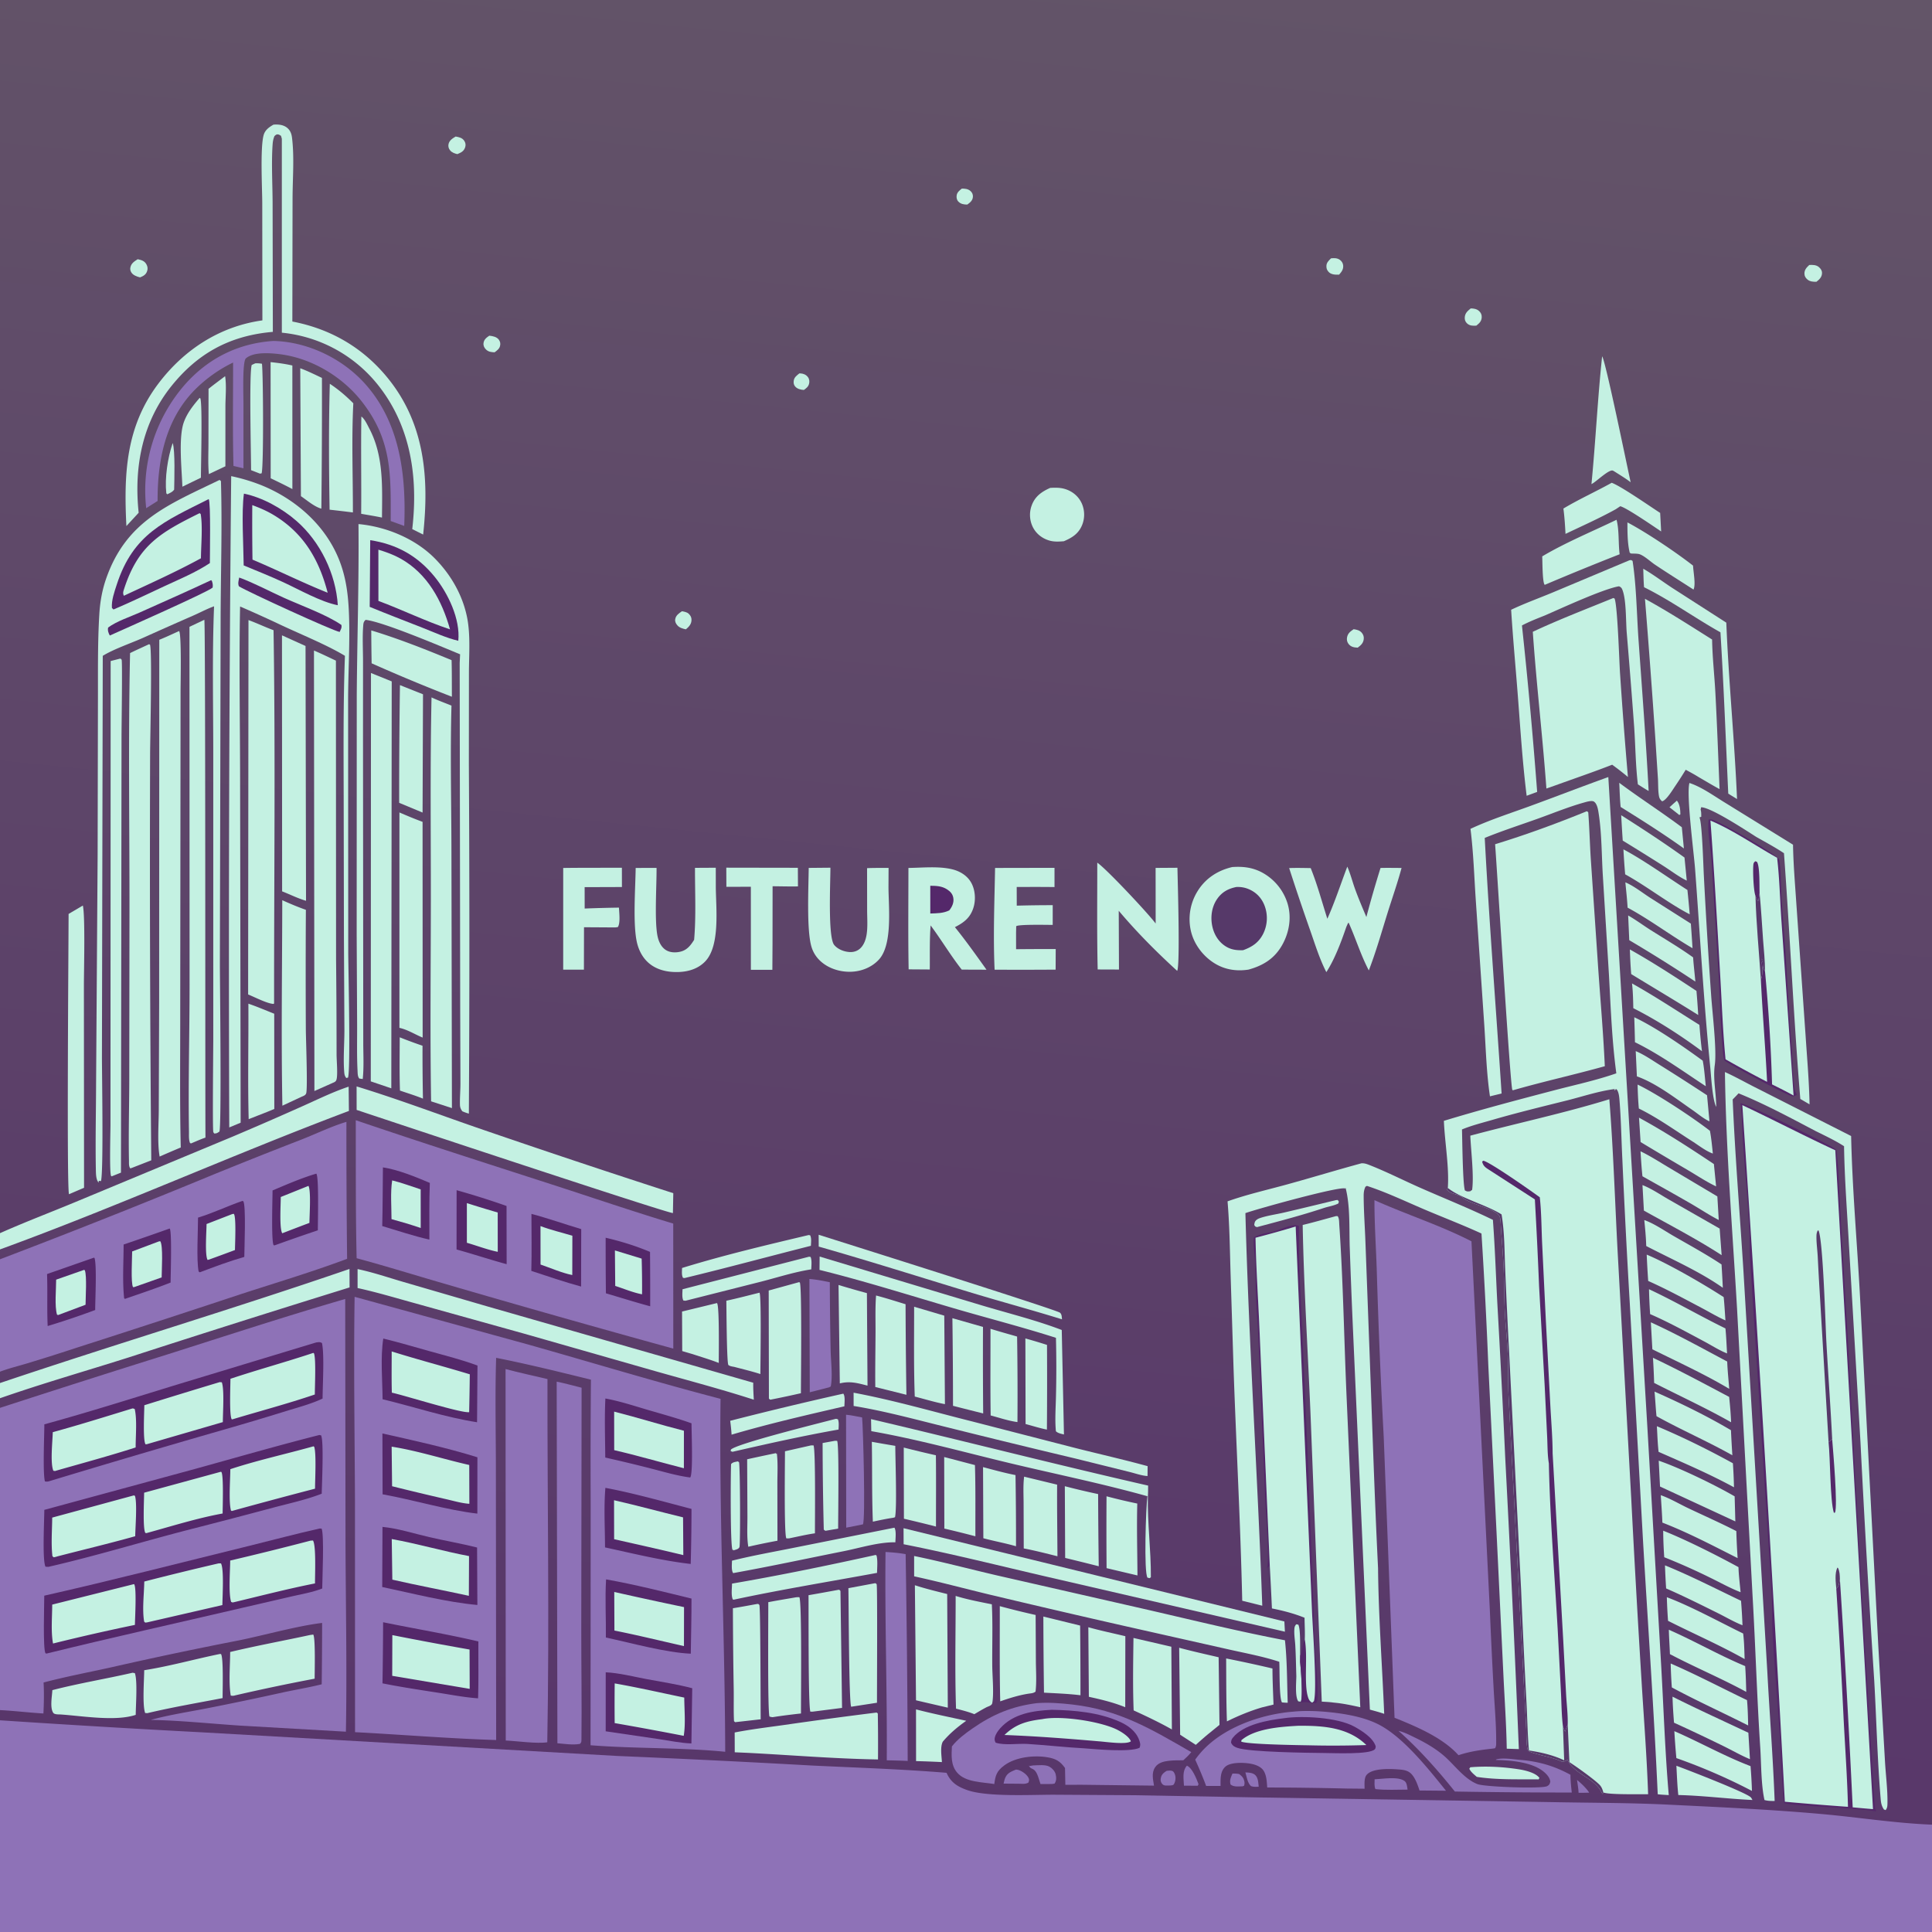 <svg xmlns="http://www.w3.org/2000/svg" display="block" viewBox="0 0 2048 2048"><defs><linearGradient id="a" x1="926.335" x2="1131.87" y1="1916.03" y2="-93.596" gradientUnits="userSpaceOnUse"><stop class="stop0" offset="0" stop-color="#58366a"/><stop class="stop1" offset="1" stop-color="#635568"/></linearGradient></defs><path fill="url(#a)" d="M0 0h2048v2048H0z"/><path fill="#8e72b7" d="M1671.72 1886.78c4.69 3.93 9.56 8.39 12.93 13.5-3.74.21-7.53.11-11.28.14-.25-4.58-1-9.11-1.65-13.64"/><path fill="#c4f1e2" d="M1777.56 848.711c3.09 3.493 3.7 9.913 3.72 14.456l-1.14.809-1.64-1.343-8.76-6.889c2.54-2.409 5.2-4.703 7.82-7.033"/><path fill="#8e72b7" d="M1320.13 1878.82c3.31.19 7.33.26 10.03 2.44 3.63 2.93 3.64 8.47 4.13 12.75-2.87.1-5.41.31-8.17-.66-3.76-3.46-4.5-9.7-5.99-14.53m-13.66 1.26c2.46-.08 4.59.04 7.02.45 2 1.49 4.02 3.21 4.9 5.63.94 2.55 1.21 4.42.31 6.92l-1.69.51c-4.27.07-8.98.82-12.54-1.9-1.32-4.29.26-7.6 2-11.61m-69.68-2.94c2.06-.14 4.39-.56 6.3.36 1.17.56 2.16 2.81 2.53 4.07.91 3.03.43 6.89-1.17 9.64-.82 1.41-1.91 1.15-3.4 1.45a132 132 0 0 1-2.61.07c-2.66.04-5.04.34-6.75-2.08-1.58-2.22-1.61-4.13-.97-6.67.83-3.31 3.33-5.16 6.07-6.84"/><path fill="#c4f1e2" d="M847.384 395.806c.374.005.749-.009 1.122.015 3.171.201 5.923 1.3 7.902 3.902 1.583 2.081 1.861 4.726 1.203 7.209-.822 3.097-3.029 4.682-5.463 6.443-3.379-.223-7.195-1.066-9.419-3.885-1.387-1.759-1.602-3.517-1.371-5.648.416-3.84 3.21-5.829 6.026-8.036m172.166-195.879c3.22-.058 6.48.275 9.06 2.434 1.88 1.579 2.92 3.844 2.71 6.309-.34 4.046-2.94 5.949-5.91 8.164-3.52.046-6.78-.463-9.39-3.022-1.82-1.778-2.28-4.286-1.92-6.727.51-3.37 3-5.155 5.45-7.158"/><path fill="#8e72b7" d="M1258.16 1871.67c5.87 2.59 10.08 13.79 12.34 19.63l-.81 1.67-14.65-.09c-.29-7.43-2.03-15.32 3.12-21.21"/><path fill="#c4f1e2" d="M518.68 355.851c3.568.374 7.947 1.167 10.169 4.311 1.514 2.143 1.811 4.22 1.167 6.749-.768 3.013-3.392 4.806-5.725 6.564-3.54-.199-6.44-.393-9.159-3.039-1.823-1.775-2.884-4.012-2.596-6.591.448-4.007 3.111-5.908 6.144-7.994m204.259 292.082c2.375.471 5.371.953 7.161 2.711 1.957 1.922 3.055 3.938 2.918 6.752-.217 4.469-2.744 6.957-5.928 9.726-3.169-.647-6.678-1.564-8.929-4.082-1.695-1.896-2.824-3.99-2.406-6.623.655-4.121 4.008-6.35 7.184-8.484m688.011-374.098c3.19-.317 6.35-.409 9.15 1.469 2.12 1.424 3.54 3.648 3.73 6.214.31 4.135-1.77 6.739-4.33 9.619-3.87.166-8.7.093-11.41-3.226-1.6-1.964-2.02-3.261-2.04-5.753-.02-3.739 2.44-5.909 4.9-8.323M483.006 144.726c3.694.694 7.033 1.26 9.244 4.705 1.364 2.126 1.618 4.465.803 6.85-1.433 4.191-4.476 5.51-8.237 7.108-2.832-.659-5.678-1.627-7.62-3.925-1.571-1.858-2.285-4.238-1.751-6.641.919-4.136 4.232-6.06 7.561-8.097M1559.03 326.931c3.16.034 6.24.507 8.69 2.635 2.06 1.782 3.11 4.002 2.97 6.768-.21 4.339-2.63 6.372-5.73 8.879-3.67.153-6.96.284-9.87-2.432-1.92-1.793-2.62-4.125-2.36-6.702.46-4.442 3.13-6.492 6.3-9.148M145.961 274.784c3.914.863 7.111 1.614 9.254 5.42 1.237 2.196 1.592 4.593.808 7.012-1.293 3.989-3.976 5.341-7.536 6.83-3.475-.849-7.683-2.304-9.513-5.678-.828-1.528-1.126-3.162-.774-4.842.953-4.548 4.132-6.374 7.761-8.742m1771.949 6.093c3.61-.178 7.49-.195 10.36 2.388 1.93 1.738 3.21 3.606 3.14 6.311-.12 4.226-2.8 6.664-5.88 9.1-3.02.158-6.85-.163-9.31-2.166-2-1.629-3.33-3.481-3.44-6.146-.19-4.302 2.26-6.765 5.13-9.487m-482.99 386.109c3.17.473 6.13 1.047 8.42 3.547 1.76 1.925 2.6 4.336 2.29 6.937-.5 4.376-3.07 6.568-6.39 9.073-3.88-.214-7.06-.615-9.69-3.896-1.62-2.03-2.11-4.493-1.63-7.022.84-4.385 3.57-6.281 7-8.639"/><path fill="#8e72b7" d="M1076.89 1875.83c.4.02.81.03 1.2.08 4.11.5 9.93 4.6 11.93 8.24 1.32 2.41.92 3.02.17 5.47-3.36 1.81-5.91 1.27-9.68 1.22l-16.66-.13c.49-2.13.94-4.35 1.82-6.35 2.21-5.06 6.46-6.47 11.22-8.53"/><path fill="#c4f1e2" d="m1216.32 1586.07.48-.2c-.6 28.57 3.35 57.4 3.17 86.02l-1.24 1.03-2.35-.53c-3.96-5.53-1.68-75.04-.06-86.32M183.063 469.612c2.73 7.897 1.739 39.1 1.552 49.397-1.855 2.669-4.459 3.525-7.295 4.975l-1.02-1.082c-1.783-16.263 1.467-37.727 6.763-53.29"/><path fill="#8e72b7" d="M1457.14 1886.14c8.57-.34 24.67-3.35 31.72 1.78 2.58 1.88 2.74 6.21 3.23 9.14-11.24.02-22.94.72-34.11-.56-1.34-3.15-.87-6.95-.84-10.36m-361.79-14.74c5-.06 12.61-1.12 17.06 1.33 2.98 1.66 5.87 4.75 6.66 8.13.84 3.62.88 6.69-1.17 9.83l-2.65.43-12.3.02c-1.46-4.17-3.15-12.19-6.68-14.93-2.81-2.17-4.12-1.09-5.58-4.8l-.14.77z"/><path fill="#c4f1e2" d="m1415.85 1272.23 2.16-.21 1.29 1.76-.65 1.99c-4.95 2.44-10.33 3.11-15.53 4.83-23.27 7.7-47.03 13.9-70.71 20.21-2.4-.98-1.46-.2-2.87-2.3.21-1.24.36-2.77 1.05-3.85 1-1.57 2.97-2.72 4.69-3.32 7.86-2.75 17.2-3.97 25.4-5.88a4882 4882 0 0 0 55.17-13.23m142.74 601.15c17.06-1.44 34.72-.44 51.6 2.18 6.5 1.01 17.69 3.64 21.67 9.11l-.88 1.55c-21.55-.21-44.22.63-65.52-2.65-2.9-2.59-6.23-5.04-7.92-8.62zM782.113 1549.1l1.307.9c1.201 5.95 1.502 86.67.449 89.88-.808 2.45-4.342 2.85-6.564 3.63l-.655-1.33-.067 1.01c-2.579-3.25-2.055-81.37-1.604-91.17 1.885-2.22 4.365-2.22 7.134-2.92m103.537-44.98c1.254-.19.39-.13 2.574.37 1.328 3.17.759 7.45.689 10.88-37.286 6.57-74.74 14.96-111.647 23.42-1.569.21-.619.23-2.777-.64l.373-1.59c6.718-6.46 96.318-28.63 110.788-32.44"/><path fill="#563969" d="m1342.85 1662.42 3.17-2.6a3870 3870 0 0 1 2.27 45.19c11.96 2.4 23.24 5.31 34.58 9.86.09 7.62.57 15.42.26 23.03-3.4 5.34-1.74 11.57-4.88 16.9l-.1 6.83c.79 7.38 3.15 36.67.79 42.25l1.23.97c-2.04.45-3.74.5-5.82.42l-1.32-1.65c.26-9.51-1.77-19.36-2.32-28.93-.87-15.15-.49-30.05-.43-45.2.02-3.69-.16-6.83 2.65-9.63 1.93-.71 2.87-.69 4.8-.16 1.52.42 1.88.56 3.52.42l-1.05-2.87-.33 3.03.77-2.18c-4.64-7.38-23.72-8.56-31.95-11.63-5.64-6.82-2.16-33.34-5.84-44.05"/><path fill="#c4f1e2" d="M1374.16 1776.67c-.33-10.83-.5-21.69-1.1-32.51-.31-5.58-1.38-11.52-1-17.08.18-2.55.49-3.36 1.98-5.31l2.24.41c2.62 5.4 1.68 25.38 1.97 32.62l-.1 6.83c.79 7.38 3.15 36.67.79 42.25l-2.73-.41c-3.6-4.97-2.09-20.3-2.05-26.8m402.88 95.12c10.05 3.62 74.36 28.51 78.9 33.49.74.81 1.17 1.85 1.76 2.78-26.23-1.21-52.39-4.65-78.63-5.26-1.12-10.28-1.46-20.69-2.03-31.01M423.743 1099.6a481 481 0 0 0 24.15 8.92 2461 2461 0 0 0 .457 56.09c-7.907-3.26-16.279-5.76-24.367-8.56-.648-18.8-.311-37.65-.24-56.45M270.549 385.159c2.566-.145 4.625.009 7.133.428 1.292 10.516 1.927 107.77-.325 116.136l-1.74.361-9.473-3.694c.009-16.64-2.148-102.478.696-111.509zM884.924 1527.32l2.479.03c2.243 4.52 1.005 80.95 1.074 93.05l-13.241 2.28c-1.063-.23-.326-.01-1.994-1.16a4000 4000 0 0 1-1.239-91.85zm831.566-697.511c21.73 16.242 44.6 30.864 66.32 47.09l2.18 22.493c-21.76-15.57-44.32-29.856-67.04-43.972-.85-8.483-1.03-17.094-1.46-25.611M211.68 421.719l.739.718c2.271 7.207.572 71.084.558 83.961l-19.651 9.531c-.603-18.326-4.33-51.974 1.546-68.35 3.574-9.958 10.045-17.898 16.808-25.86m1506.86 442.444c22.63 14.422 45.33 29.191 67.11 44.869l2.39 24.464c-8.38-4.036-16.66-10.417-24.56-15.447a2985 2985 0 0 0-43.32-26.992 1967 1967 0 0 1-1.62-26.894M238.635 398.759c1.57 10.048.355 21.869.317 32.14l-.024 63.385-17.526 8.294c-1.011-10.784-.442-21.901-.428-32.737l.091-57.659c5.724-4.616 11.72-8.963 17.57-13.423M893.909 1477.34c.039.04.085.07.117.11 2.053 2.8 1.101 9.81 1.075 13.29-40.041 9.26-80.165 18.45-119.6 30.07-.305-4.95-.823-9.8-1.459-14.71a3986 3986 0 0 1 119.867-28.76M1720.9 900.368c21.15 11.135 46.98 29.706 67.84 43.058a1300 1300 0 0 1 2.43 25.788c-22.24-11.474-45.37-29.683-68.42-42.377a729 729 0 0 1-1.85-26.469m5.02 70.066c8.18 4.647 15.97 10.497 23.96 15.538 15.02 9.478 30.46 18.528 44.89 28.888.56 8.55 1.65 17.11 2.38 25.66a1619 1619 0 0 0-70.06-43.888zM857.19 1309.2l1.584.26c1.639 3.16.917 7.65.81 11.14-44.689 11.33-89.173 23.39-133.996 34.21l-1.517-.22c-1.73-2.58-1.088-7.36-1.068-10.47 44.033-13.58 89.353-24.28 134.187-34.92m865.76-373.878c8.97 3.765 17.93 10.961 26.12 16.241l43.3 27.495a2002 2002 0 0 1 1.78 26.092c-23.31-13.622-45.05-30.149-68.83-42.996-.5-8.951-1.53-17.906-2.37-26.832M971.015 1812.02c17.594 4.57 35.475 8.18 53.225 12.08-9.27 6.61-17.52 13.42-24.859 22.17-2.918 5.69-1.228 15.37-.917 21.61a1186 1186 0 0 0-27.398-1.05zm758.995-769.55c24.31 13.61 47.79 29.17 71.42 43.93.77 9.33 1.5 18.66 2.75 27.95-22.66-16.81-47.61-32.89-72.8-45.63-.2-8.79-.36-17.51-1.37-26.25m-2.28-36.02c24.09 13.54 47.52 28.74 70.59 43.96a980 980 0 0 1 1.87 25.55c-23.52-14.78-47.36-28.9-71.04-43.39-.75-8.7-1.11-17.39-1.42-26.12m-870.082 325.7 1.625.27c1.548 3.74.787 9.12.719 13.15-17.726 2.73-35.49 8.46-52.855 12.94l-80.287 20.29c-.749.09-1.734-.14-2.49-.24-1.62-3.35-.913-8.24-.852-11.91zM383.065 441.557c.35.274.728.518 1.051.824 2.961 2.806 5.475 8.292 7.39 11.937 15.433 29.364 13.622 62.265 13.42 94.327-7.302-1.527-14.714-2.683-22.061-3.993.296-34.364-.37-68.731.2-103.095M1725.14 553.768c20.54 10.841 51.2 31.494 69.58 45.813.2 6.394 3.08 20.208.46 25.393-13.58-8.808-27.35-17.37-40.79-26.379-4.69-3.143-10.93-9.075-16.04-10.986-2.23-.834-5.52-.728-7.92-.814-2.06-.074-1.07.246-2.84-.911-2.47-9.877-2.45-21.953-2.45-32.116m10.77 595.922c20.66 9.82 58.65 35 76.68 48.99 1.52 7.97 2.25 16.07 3.1 24.13-7.19-2.45-15.04-8.68-21.56-12.83-18.5-11.77-37.19-25.26-56.89-34.9-.78-8.48-1.12-16.89-1.33-25.39m-3.5-71.36c22.27 10.42 52.17 31.12 72.57 46.03 1.7 8.85 2.26 18.12 3.24 27.09-24.36-15.98-48.89-33.86-75.11-46.66-.12-8.82-.47-17.64-.7-26.46m1.53 35.88c8.82 3.65 17.63 9.81 25.75 14.85a2527 2527 0 0 1 49.85 31.96l2.57 27.65c-6.21-2.76-12.41-8.12-18.04-12-17.96-12.4-38.3-28.36-58.9-35.69zm-809.769 414.16a1962 1962 0 0 0 24.885 4.3c-.018 14.26 1.936 65.82-.295 75.66l-1.936.58c-7.256 1.05-14.394 2.6-21.563 4.12-1.116-28.12-.596-56.5-1.091-84.66m813.249-343.6c27.2 14.8 53.65 31.99 79.38 49.17l2.34 23.68c-10.16-4.8-19.97-11.36-29.68-17.09a4539 4539 0 0 1-50.37-29.92zm27.52 474.56c27.36 11.13 53.96 24.84 80.62 37.56a581 581 0 0 1 1.56 25.95c-8.64-3.34-17.22-8.43-25.56-12.57-18.3-9.09-36.68-18.29-55.4-26.46a791 791 0 0 1-1.22-24.48M1739 1220.42c10.23 4.9 20.18 11.36 29.95 17.15l51.52 30.69 1.48 24.98c-9.8-5-19.29-11.38-28.84-16.91-17.24-9.98-34.67-19.67-52.04-29.42-.98-8.81-1.48-17.65-2.07-26.49M760.01 1381.3c.039.04.088.06.118.1 2.586 3.61 1.756 54.73 1.798 63.38-9.038-3.54-18.485-6.3-27.704-9.34l-11.032-3.24-.186-41.91zm983.01-87.99c10.55 3.72 21.29 11.26 30.97 16.84 17.05 9.83 34.51 19.32 50.91 30.21a1786 1786 0 0 1 1.38 24.76c-24.74-17.45-54.37-30.33-81.21-44.29-.25-9.2-1.14-18.36-2.05-27.52m31.86 541.78c27.09 11.78 53.19 26.58 80.77 37.08a521 521 0 0 1 1.5 26.29c-25.48-13.37-52.98-25.26-80.13-34.8a744 744 0 0 1-2.14-28.57m-26.86-468.47c27.5 12.84 53.75 28.26 81.03 41.57.85 8.8 1.18 17.69 1.72 26.51-8.19-3.23-16.34-8.49-24.16-12.66-18.89-10.08-37.76-20.47-57.41-29.04a585 585 0 0 1-1.18-26.38m8.34 145.23c27.34 11.46 54.59 24.98 80.58 39.25a523 523 0 0 1 1.16 25.49c-25.86-14.08-53-25.72-79.93-37.57-1.03-8.99-1.29-18.14-1.81-27.17m10.56 181.25c25.84 9.73 55.58 26.16 80.9 38.49 1.15 8.95 1.22 18.09 1.58 27.11-26.31-14.79-54.26-26.94-81.21-40.56a534 534 0 0 1-1.27-25.04m-679.97-274.3a564 564 0 0 1 22.92 6.86 6510 6510 0 0 1-.1 89.78c-7.55-1.49-15.14-3.94-22.61-5.91z"/><path fill="#54286a" d="M1342.85 1662.42c.18-.59.37-1.17.53-1.77 2.1-7.81-1.4-55.99-1.99-67.62l-7.6-177.02c-.73-14.19-2.01-28.36-2.54-42.56-.42-11.24-.04-22.54-.57-33.76-.42-8.99-2.43-19.11-1.54-28 5.12-2.95 11.84-4.6 17.66-5.42 7.3-1.04 23.88-10.42 30.12-6.61-.5 40.88 2.37 81.41 3.97 122.26a25992 25992 0 0 1 12.83 320.51c.46 15.83 2.79 31.64 3.04 47.41.06 3.81.82 12.82-1.76 15.67-4.54.11-10.79-2.11-14.83-.66l-1.23-.97c2.36-5.58 0-34.87-.79-42.25l.1-6.83c3.14-5.33 1.48-11.56 4.88-16.9 3.29 17.51-1.07 46.02 3.29 60.69.83 2.8 1.85 4.94 4.58 6.29l1.77-1.51c3.62-11.44-1.45-79.79-2.04-96.48l-17.28-406.73a1186 1186 0 0 1-42.53 11.91c.58 31.85 2.78 63.9 4.12 95.74l10.98 252.01z"/><path fill="#c4f1e2" d="M1771 1763.37c27.31 11.86 54.04 25.95 80.91 38.84.83 8.94 1 17.87 1.21 26.84-26.87-13.62-54.38-26.02-80.91-40.31a474 474 0 0 1-1.21-25.37m-17.13-288.22c27.13 12 55.54 25.79 81.02 40.94a1317 1317 0 0 0 1.49 26.57c-26.29-14.82-54.07-26.81-80.43-41.47-.86-8.65-1.28-17.37-2.08-26.04m-1.66-35.84c27.33 12.96 54.03 27.3 80.75 41.46.94 8.97 1.73 17.86 2.08 26.88-26.62-15.1-54.36-27.8-81.58-41.7a815 815 0 0 0-1.25-26.64m16.83 288.28c27.33 11.98 53.38 27.09 80.92 38.55.66 9.11.89 18.21 1.13 27.33-26.39-14.38-54.3-26.01-80.9-40.03-.29-8.62-.96-17.21-1.15-25.85m-23.46-397.64c22.94 9.57 60.57 31.41 81.59 45.04.86 8.19 1.27 16.46 1.87 24.68-8.39-3.65-16.57-8.63-24.68-12.91-18.86-9.97-37.71-20.21-57.21-28.9a963 963 0 0 1-1.57-27.91"/><path fill="#8e72b7" d="M896.862 1499.68c5.647.47 11.42 1.84 17.006 2.85 1.082 10.7 3.717 108.85.866 113.36l-17.701 3.5z"/><path fill="#c4f1e2" d="M1763.06 1622.59c24.22 9.63 56.74 26.04 79.8 38.65.26 8.84 1.43 17.76 2.24 26.56-10.99-4.22-21.73-10.29-32.34-15.43a662 662 0 0 0-48.6-21.64c-.65-9.41-1.05-18.71-1.1-28.14m9.88 175.95c26.49 13.3 53.58 25.59 80.4 38.24l1.68 28.04c-9.57-3.99-18.88-9.37-28.22-13.95a1998 1998 0 0 0-52.28-24.74c-.71-9.21-1.35-18.36-1.58-27.59m-31.85-542.29c9.52 3.64 19.08 10.24 27.96 15.33l53.86 30.76 2.1 28.18c-26.43-17.13-54.9-31.86-82.41-47.23zm17.23 292.14c21.94 7.41 60.3 26.05 80.48 37.81l.73 26.55-79.84-36.98zm2.18 36.57c9.81 3.42 19.32 9.12 28.74 13.61 17.11 8.14 34.47 15.78 51.33 24.44a688 688 0 0 0 1.39 28.67c-25.84-13.06-52.78-27.24-79.78-37.65-.36-9.69-1.1-19.39-1.68-29.07m-10.53-183.25c27.54 12.54 54.21 27.41 80.94 41.57.36 9.65 1.4 19.33 2.15 28.96-26.07-15.55-54.3-28.42-81.49-41.93zm-801.85 217.7c2.174 3.36 1.058 11.42 1.026 15.5-17.654-.34-37.077 5.87-54.432 9.34-39.141 7.81-78.269 16.25-117.55 23.31-2.097-2.96-1.24-9.54-1.253-13.16 22.043-5.51 44.754-9.48 67.028-13.98zm52.76-74.9 32.6 8.53c.76 25.12.37 50.36.48 75.49a1106 1106 0 0 0-32.92-8.17zm172.09 41.61a600 600 0 0 0 32.59 7.7c-.67 25.34.06 50.86.2 76.22l-32.74-7.74a5234 5234 0 0 1-.05-76.18m535.5-1074.356c10.08 3.676 40.7 25.087 51.37 31.943l1.05 19.659c-7.66-5.171-37.04-25.376-43.37-26.736l-4.66 3.127c-17.29 9.578-35.53 17.683-53.36 26.186-.47-9.015-1.04-17.896-2.23-26.853 16.43-9.862 34.39-17.955 51.2-27.326"/><path fill="#8e72b7" d="M1482.54 1834.85c5.77 1.19 12.1 4.53 17.42 7.1 10.64 5.13 21.44 11.35 30.45 19.05 11.41 9.76 21.41 24.51 35.66 30.21 7.44 2.97 68.79 5.24 74.09 2.12 2.45-1.45 2.64-2.36 3.25-4.9-.62-2.92-1.78-5.01-3.75-7.23-11.89-13.38-37.46-15.13-54.16-15.55l.66-.62c7.07-2.09 18.96.06 26.6.63 18.85 1.68 35.4 6.53 51.97 15.68.08 6.34.71 12.53 1.42 18.82a7097 7097 0 0 1-123.94-1.06c-18.23-22.79-37.82-44.86-59.67-64.25"/><path fill="#c4f1e2" d="M867.802 1308.89c25.078 7.94 252.198 79.51 255.828 82.63 2.05 1.77 1.8 4.49 2.17 7.03-31.51-9.8-63.41-18.35-95-27.92-54.267-16.43-108.387-33.66-162.916-49.2zm431.968 449.14a1359 1359 0 0 1 49.1 10.64c.03 12.74.66 25.51 1.11 38.25l-12.2 2.99c-13.05 3.86-25.01 8.85-37.19 14.82-.8-22.21-.68-44.47-.82-66.7m-341.757-223.56a1198 1198 0 0 0 34.069 8.18c.311 25.18.074 50.38.097 75.56a1415 1415 0 0 0-33.988-8.29z"/><path fill="#8e72b7" d="M857.998 1355.76c7.339.54 14.428 2 21.633 3.45a4264 4264 0 0 0 .887 72.55c.218 11.14 2.336 27.45.1 37.94l-1.819.95-20.415 5.22z"/><path fill="#c4f1e2" d="M1698.33 377.72c3.76 5.345 26.36 116.1 30.24 133.471-5.39-4.097-11.21-7.61-16.93-11.238-.58-.355-1.47-.94-2.1-1.135-4.01-1.233-16.73 10.961-21.19 13.593l-1.34.782c4.41-45.096 6.52-90.415 11.32-135.473m-585.08 139.467c6.07-.347 11.57-.405 17.39 1.739 7.29 2.686 13.21 8.003 16.29 15.183a29.47 29.47 0 0 1 .18 22.396c-3.8 9.301-10.64 13.495-19.39 17.236-5.48.423-10.48.771-15.84-.882-7.56-2.332-13.79-7.365-17.24-14.534a29.18 29.18 0 0 1-1.09-22.288c3.49-9.827 10.63-14.808 19.7-18.85m-71.18 1038.003c11.42 3.03 22.8 6.2 34.4 8.45a4029 4029 0 0 1 .54 75.45c-11.34-3.3-23.18-5.41-34.62-8.5zm7.89-146.65c9.32 2.98 18.82 5.52 28.21 8.26a3949 3949 0 0 1 .37 90.66c-9.47-1.26-19.15-4.58-28.4-7.02-.45-30.62-.13-61.28-.18-91.9m691.95-805.668c10.48 6.055 20.41 13.566 30.55 20.22l57.49 36.944c2.49 62.418 8.75 124.645 11.38 187.006l-9.3-5.74c-2.65-57.042-4.76-114.02-8.29-171.024-27.29-15.278-52.92-33.927-80.98-47.806-.55-6.5-.62-13.078-.85-19.6m-613.15 972.558a752 752 0 0 0 35.3 8.35 7560 7560 0 0 0 .65 76.51 3252 3252 0 0 0-35.59-8.82zm-43.15-10.11 34.98 8.48c-.15 25.29.22 50.6.36 75.9-11.88-2.96-23.72-6.01-35.74-8.31l-.15-47.62c-.02-9.35-.61-19.17.55-28.45m-157.308 82.97.88.69c1.389 5.43.587 12.66.539 18.34-50.635 9.32-101.517 17.61-151.864 28.4l-1.089-.26c-1.886-4.43-.83-11.9-.79-16.77 50.809-8.71 101.998-19.3 152.324-30.4M805.086 1370.3c2.209 2.61.928 77.64.951 86.25-9.137-2.93-18.537-5.17-27.813-7.62-2.087-.39-4.352-.59-6.069-1.93-1.814-1.42-2.046-59.49-2.194-68.18 11.769-2.54 23.44-5.62 35.125-8.52m908.534-819.323c2.92 11.067 1.76 24.965 3.26 36.568a3126 3126 0 0 0-79.25 32.369l-.32-.118c-2.36-3.272-2.21-24.584-2.49-30.018 24.77-14.724 52.8-26.245 78.8-38.801M1153.67 1724.92c12.88 3.65 26.21 6.37 39.24 9.52l-.11 75.29c-12.62-5.15-25.31-8.14-38.57-11.06zm-293.979-192.74h2.7c2.296 5.7 1.399 81.9 1.491 93.19-9.241 1.34-18.465 3.55-27.623 5.4l-2.671-.05c-2.589-3.44-1.455-81.35-1.484-92.31zM286.844 383.866c7.831.818 15.394 1.824 23.075 3.574l.02 131.001c-7.566-4.031-15.264-7.741-22.995-11.438zM822.639 1540.36l-.018.8.885-.28c1.24 10.36.523 21.48.544 31.94l.088 60.41a714 714 0 0 0-30.917 6.38c-1.698-10.39-.855-22.13-.918-32.72l-.292-59.99a1994 1994 0 0 1 30.628-6.54m186.941-143.03 32.44 9.25a6850 6850 0 0 0 .19 91.72 3290 3290 0 0 1-31.98-8.08 7179 7179 0 0 0-.65-92.89m-120.705-35.2a1145 1145 0 0 0 30.089 8.64l.638 98.06c-10.414-2.68-18.56-5.04-29.353-2.38zM1106 1713.59l38.97 9.56a6778 6778 0 0 1 .37 73.88c-12.83-1.56-25.77-2.04-38.67-2.74a7092 7092 0 0 1-.67-80.7m-136.995-328.42 31.965 9.47.7 93.81c-10.671-2-21.442-5.35-31.984-8.04-1.177-31.68-.625-63.53-.681-95.24M263.3 1063.94c9.245 3.15 18.307 7.05 27.388 10.65l.092 100.93-7.026 2.93-20.147 7.9c-1.04-40.71-.058-81.68-.307-122.41m54.981-673.569c7.874 2.911 15.411 6.652 22.994 10.238a10084 10084 0 0 1-.63 138.575c-7.275-1.91-15.387-8.962-21.664-13.245zm105.686 335.871 24.439 9.724-.458 125.379-24.804-10.317a8045 8045 0 0 1 .823-124.786m504.705 647.048c10.499 2.7 20.878 6.11 31.261 9.24a8050 8050 0 0 0 .913 96.01l-32.997-8.26c-.204-19.14.15-38.33.255-57.48.072-13.08-.435-26.47.568-39.51M349.614 406.82c9.205 6.092 17.152 12.853 24.914 20.696-1.941 38.227-.361 77.357-.443 115.697a1679 1679 0 0 0-24.705-2.925c-.704-44.25-1.016-89.246.234-133.468m43.944 261.439c28.698 8.704 57.457 20.054 85.148 31.534.363 12.909.236 25.866.318 38.781a1870 1870 0 0 1-85.079-35.437 2563 2563 0 0 1-.387-34.878m530.048 848.831-.265-12.77c98.009 23.08 195.569 48.04 293.739 70.48-.08 3.67 0 7.41-.28 11.07l-.48.2c-48.14-13.48-97.61-23.51-146.23-35.16-48.65-11.66-97.188-25.18-146.484-33.82m-783.018 256.08 2.372.43c2.969 8.22.949 34.45.92 44.22-21.434 7.17-56.293 1.2-79.635-.41-2.06-.09-6.416.15-7.735-1.67-3.803-5.27-1.301-17.8-1.013-24.12 27.972-7.24 56.879-11.97 85.091-18.45m1060.942-36.87 40.14 9.3.58 87.69c-13.16-7.45-26.8-13.89-40.53-20.19-1.01-25.52-.5-51.26-.19-76.8m-399.007-36.02 1.286-.05c.391.4.931.69 1.174 1.19 1.214 2.52 1.244 109.82 1.384 121.11l-26.084 2.95-.903.13-1.286-1.04c-.565-11.04-.151-22.21-.319-33.27a5860 5860 0 0 1-.863-86.51c8.559-1.34 17.083-2.98 25.611-4.51m257.297 2.3a872 872 0 0 0 37.99 9.37l.27 49.55c.1 10.46.87 21.27-.35 31.67-2.37 1.87-4.8 1.77-7.73 2.24-10.21 1.61-19.99 4.71-29.72 8.09-.78-33.59-.39-67.32-.46-100.92M769.9 919.766l75.866.128.112 19.736c-8.958.15-17.939-.082-26.899-.176l-.074 60.786-.165 27.79h-22.778l-.024-88.039-25.938.091zM927.347 1678.3l.827.01c.376.37.918.64 1.128 1.13.916 2.13.311 112.25.343 125.55l-27.331 4.22c-2.443-3.57-2.644-111.49-2.98-125.67zm322.623 68.39c13.84 3.73 27.87 6.82 41.83 10.08l.9 71.69-10.26 8.33c-5.1 4.1-9.96 8.49-14.87 12.82l-16.57-10.72z"/><path fill="#c4f1e2" d="m868.852 1332 169.868 51.15c28.9 8.74 58.56 15.91 86.78 26.69l2.34 110.76c-3.03-.78-6.16-1.2-8.53-3.39-1.2-12.24-.17-25.06.07-37.38a1240 1240 0 0 0-.03-61.68c-35.73-11.46-72.04-20.71-108.04-31.26-47.464-13.9-94.577-28.84-142.603-40.75zm-635.666 421.26 1.079.09c2.796 3.76 1.647 39.5 1.711 46.7-26.594 5.12-53.41 9.71-79.764 15.95l-2.323-.12c-3.113-8.1-1.073-35.68-1.016-45.38 26.814-4.22 53.646-11.79 80.313-17.24m671.66-276.95c42.236 7.91 83.901 20 125.584 30.44l108.65 27.99c25.82 6.55 51.74 12.38 77.44 19.44l-.08 10.47c-5.98-.27-13.49-2.97-19.41-4.4l-56.39-13.99a12145 12145 0 0 1-136.26-33.19c-32.917-8.08-66.035-17.24-99.5-22.69zm-57.872-117.16.835.27c2.375 3.55 1.177 104.02 1.197 117.44a1070 1070 0 0 1-32.113 6.83c-1.123-.16-.441.04-1.814-1.13l-.215-114.56zM597.025 920.082c20.724-.29 41.478-.158 62.205-.226l.044 20.425-39.531.13.035 22.681a1461 1461 0 0 1 36.347-.976c.183 5.167 1.708 16.404-1.211 20.64l-2.664.366-33.182-.204-.093 44.962-21.97-.02zm372.788 760.328c11.25 3.7 22.771 6.44 34.247 9.33l.66 120.46-33.711-7.8zm-126.925 12.95c1.705-.31 2.819-.33 4.52-.23 2.704 6.05 1.596 107.74 1.668 123.23-10.062 1.12-20.058 2.33-30.06 3.93-1.129-.04-2.232-.4-3.33-.66-2.123-5.77-1.132-108.47-1.27-121.24 9.446-1.86 18.988-3.37 28.472-5.03m-514.322 39.83 3.456-.49c2.501 2.74 1.512 40.3 1.525 46.78a2124 2124 0 0 0-84.325 17.7c-1.808.53-2.781.54-4.628.18-2.37-14.37-.616-31.49-.615-46.17 27.963-6.72 56.459-11.9 84.587-18m560.118-47.91c1.522 0 .711-.21 2.236 1.15l1.688 124.02-31.371 4-2.24-.03c-2.355-6.24-1.755-110.26-1.933-123.44a2458 2458 0 0 0 31.62-5.7m124.336 6.47c12.43 3.87 25.62 6.29 38.37 8.9 1.09 21.59.25 43.54.44 65.18.1 10.82 1.93 29.68-.02 39.64-.48 2.46-3.78 3.2-5.78 4.13-4.5 2.3-8.83 4.94-13.2 7.49-6.28-2.53-12.86-4.12-19.4-5.85-1.34-39.71-.36-79.75-.41-119.49"/><path fill="#8e72b7" d="M938.694 1645.17c7.22.41 14.203.99 21.321 2.3a16239 16239 0 0 1 2.17 219.21c-7.378-.4-14.794-.49-22.181-.7.534-73.57-2.158-147.23-1.31-220.81"/><path fill="#c4f1e2" d="M87.83 959.924c2.62 11.031 1.091 70.186 1.106 85.026l.16 214.13-15.944 6.84c-2.56-5.69-.483-266.531-.447-297.108zm966.99-39.861 63-.125v20.382c-13.35-.2-26.72-.086-40.07-.117l.06 19.828a1346 1346 0 0 1 38.12-.512l-.02 20.91c-5.13.038-36.14-.751-38.68 1.391l-.16 6.93.02 17.46a2816 2816 0 0 1 42.01-.16l-.09 21.8a5119 5119 0 0 1-64.69.06c-1.61-35.761-.12-72.056.5-107.847m-755.611 34.178c8.27 3.726 16.471 7.202 25.037 10.206a11356 11356 0 0 0-.045 126.953c.061 9.19 2.047 62.53.372 67.56-.804 2.41-3.542 2.98-5.683 4.02l-19.554 9.1c-1.365-72.49-.212-145.32-.127-217.839m437.511-34.277 22.037-.126.032 19.912c.083 22.28 4.874 62.4-11.135 79.28-7.314 7.71-17.424 10.9-27.83 11.33-12.188.51-24.751-2.19-33.722-10.97-5.234-5.13-8.635-11.71-10.523-18.74-5.051-18.815-1.979-59.658-1.735-80.594l22.137-.042c.139 18.778-2.259 55.017.886 71.616 1.108 5.852 3.693 11.99 8.86 15.36 4.451 2.89 10.408 3.04 15.455 1.84 7.132-1.7 10.911-6.65 14.622-12.588 2.168-24.983.83-51.152.916-76.278m120.549.051 22.996-.211c.102 14.089-2.886 73.433 4.006 81.866 3.769 4.61 10.349 7.15 16.168 7.52 4.506.29 8.664-1.04 11.876-4.27 3.702-3.73 5.479-9.04 6.302-14.121 1.336-8.246.596-17.425.576-25.785l-.057-44.724c7.568-.373 15.213-.213 22.793-.254l-.098 20.18c.049 20.816 4.545 60.504-9.878 76.674-7.611 8.53-19.047 13-30.347 13.23-12.045.25-24.888-3.98-33.366-12.76a33.2 33.2 0 0 1-8.144-14.04c-5.178-17.875-3.015-62.822-2.827-83.305m100.527 699.945 403.694 98.87.57 10.84-250.44-57.82c-51.09-11.81-102.33-24.73-153.741-34.89zm-29.279 195.5c1.239-.12.514-.21 1.995.9a1913 1913 0 0 1 .208 48.74c-46.106-.76-92.403-4.67-138.471-7.02l-13.393-.59-.064-20.99c17.528-3.43 35.417-5.54 53.099-8.05a4986 4986 0 0 1 96.626-12.99M423.408 861.23c8.123 3.527 16.232 6.9 24.542 9.967l.084 228.693c-8.28-3.4-15.779-8.37-24.623-10.31zm739.742 53.224c9.48 6.393 53.2 52.91 61.9 64.511l-.06-58.944 23.14-.153c.25 13.994 3 103.352-.27 109.292-21.79-19.86-42.96-41.144-61.95-63.701l.25 62.301-22.57-.08c-.88-37.704-.39-75.51-.44-113.226m265.05 4.21c3.22 7.269 5.26 15.393 7.93 22.91 3.68 10.325 8.03 20.411 12.28 30.51a1212 1212 0 0 1 15-52.004c7.41-.209 14.88-.03 22.3-.015-4.34 16.174-9.96 32.01-14.94 47.997-6.32 20.3-12.11 40.768-19.77 60.618-8.53-16.25-13.83-33.832-21.33-50.457l-.67.205-1.87 4.195c-5.37 15.683-12.17 33.967-21.15 47.887-7.14-13.8-11.91-29.4-17.05-44.036a2690 2690 0 0 1-22.37-66.279c7.61-.302 15.22-.112 22.84.025 7.01 17.373 11.93 35.848 17.64 53.699 8.05-17.98 14.15-36.852 21.16-55.255M127.132 698.214l.86.071c.316.374.757.672.948 1.122.905 2.131-.114 70.731-.114 80.625l-.596 463.008-9.865 3.94c-.181-.14-.392-.25-.544-.42-1.962-2.21-.732-47.46-.705-53.38l.184-492.451zm835.834 221.843c14.832-.193 32.068-2.054 46.444 1.442 8.16 1.987 15.74 6.559 20 13.984 4.42 7.724 5.13 18.37 2.45 26.79-3.38 10.652-10.17 15.742-19.62 20.54 11.81 14.638 22.57 29.817 33.49 45.107l-26.25-.1c-11.83-15.04-21.573-31.518-32.986-46.844-1.228 15.395-.697 31.264-.894 46.724l-22.413-.15c-.654-35.808-.216-71.681-.221-107.493"/><path fill="#54286a" d="M986.131 938.952c6.474.054 12.251.234 17.829 3.839 3.37 2.176 5.81 4.772 6.56 8.837.93 5.004-1.22 9.64-4.27 13.406-6.441 3.194-13.075 3.056-20.102 3.309z"/><path fill="#c4f1e2" d="M0 1466.08c123.068-41.49 247.658-78.71 370.467-120.92l.106 19.57a18495 18495 0 0 0-234.079 74.17c-45.46 14.42-91.46 27.58-136.494 43.29zm1790.87-636.092c13.06 4.251 26.15 13.848 37.95 21.022l71.86 44.405c.34 21.03 2.18 42.108 3.57 63.099l9.78 139.736c1.61 24.08 3.72 48.28 4.17 72.41l-9.8-5.74c-7.17-86.71-10.91-173.719-17.32-260.492-9.45-6.282-19.53-11.67-29.4-17.269-10.43-6.651-47.78-31.241-58.4-31.438l-.56 2.557c.8 2.426.62 5.009.69 7.55l-1.97.661c2.84 4.54 4.2 52.882 4.71 61.671a6777 6777 0 0 0 7.79 127.63c1.26 18.13 6.04 57.36 3.81 73.12-2.02 14.3 1.47 29.87 1.52 44.47-4.03-7.55-5.4-32.65-6.3-41.69-7-69.98-10.85-140.394-16.11-210.529-1.31-17.474-9.44-78.657-5.99-91.173M298.916 673.473l24.962 11.294.524 270.097c-8.539-2.427-17.006-6.772-25.352-9.978zm1428.424-79.589c2.32-.225 1.22-.459 3.27.734 4.11 26.905 4.39 56.814 6.34 84.251 3.78 53.207 7.86 106.301 10.68 159.575-3.9-2.141-7.64-4.635-11.41-6.991-2.42-19.829-2.55-40.484-3.9-60.447a9317 9317 0 0 0-7.93-100.431c-.98-12.216-.4-33.932-4.34-44.714-.9-2.446-1.48-3.358-3.85-4.361-16.36 2.632-61.32 23.398-78.45 30.86-8.26 3.307-16.55 6.48-24.42 10.66 6.3 58.579 11.68 117.694 16.12 176.447l-11.14 4.097c-4.35-34.883-6.6-70.301-9.29-105.351-2.35-30.618-5.24-61.183-7.15-91.834 14.15-6.747 29.26-12.184 43.77-18.217zM379.05 1345.29c16.195 3.36 32.552 8.96 48.456 13.6l89.187 25.98 281.776 80.87c-.128 6.01.283 12.01.598 18-34.625-11.19-69.689-20.41-104.676-30.34l-138.049-39.46-115.222-32.11c-20.598-5.65-41.205-11.9-62.069-16.46zm-1.046-193.64c42.494 12.99 84.311 28.71 126.279 43.27a11505 11505 0 0 0 209.435 69.91l-.394 21.06c-5.217.45-302.395-98.3-335.274-109.33z"/><path fill="#8e72b7" d="M289.71 361.426c.436.006.873.005 1.309.02 35.41 1.176 71.283 18.372 95.119 44.475 37.905 41.511 44.539 97.697 42.36 151.597l-14.343-5.208c.116-48.965 1.469-85.455-30.421-126.413-20.84-26.766-53.656-46.349-87.43-50.481-10.099-1.235-27.566-2.576-35.643 4.481-3.991 3.488-2.519 41.542-2.585 48.905l.004 67.627-10.577-2.512c-1.024-36.456-.329-73.12-.427-109.601a148.6 148.6 0 0 0-40.23 28.563c-31.522 31.755-39.948 75.225-39.782 118.162l-12.08 7.655a88 88 0 0 1-.304-2.994 170.58 170.58 0 0 1 40.79-127.421c24.789-28.329 56.745-44.323 94.24-46.855"/><path fill="#c4f1e2" d="M0 1307.21c26.2-11.68 52.955-21.81 79.433-32.81l167.461-69.66a3984 3984 0 0 0 74.127-32.29c15.859-7.08 32.103-15.09 48.559-20.54l.286 25.73C245.862 1224.29 124.422 1279.09 0 1324.44zm216.606-650.198c1.345 2.254.843 490.818 1.193 548.888-5.169 1.77-10.187 4.05-15.226 6.16l-1.091-.32c-1.547-3.51-1.107-8.43-1.169-12.22-.843-52.03.651-104.19.639-156.24l-.113-378.823zM1306.19 919.121c11.03-.766 20.87.26 30.84 5.33a56.14 56.14 0 0 1 27.77 33.116c4.54 14.688 1.9 30.737-5.54 44.003-8.13 14.51-20.16 21.94-35.78 26.25-12.08 1.87-23.97.31-34.66-5.87-12.74-7.36-22.78-20.21-26.3-34.553a56.3 56.3 0 0 1 6.81-42.494c8.37-13.716 21.35-22.152 36.86-25.782"/><path fill="#563969" d="M1310.82 940.217c4.35-.09 8.17.441 12.24 2.057 8.23 3.263 14.15 9.313 17.36 17.555a37.28 37.28 0 0 1-1.26 29.755c-4.73 9.54-11.78 14.166-21.44 17.666-6.56.18-12.26-.36-18.01-3.82-7.48-4.5-12.28-11.95-14.35-20.345-2.44-9.896-1.2-21.094 4.54-29.671 5.18-7.739 11.97-11.435 20.92-13.197"/><path fill="#c4f1e2" d="M969.005 1649.42c29.233 5.98 58.345 13.73 87.435 20.49l160.92 36.69c48.11 11.1 96.25 22.9 144.75 32.15 2.34 21.71 2.19 44.36 2.92 66.22-2.04.03-4.03-.16-6.07-.34-3.09-4.28-2.33-35.66-2.87-43.09-18.02-5.91-37.33-9.34-55.82-13.58l-107.58-24.21a13181 13181 0 0 1-142.89-33.22c-26.93-6.48-53.715-13.68-80.778-19.56zM457.443 739.268c6.849 3.239 14.121 5.853 21.146 8.703-1.388 50.571-.153 101.415-.051 152.012l.522 274.667-22.07-7.19c-1.18-71.36-.289-142.91-.258-214.283.031-71.254-.8-142.673.711-213.909m-64.189-25.849 21.988 8.883-.438 431.368-21.751-7.37z"/><path fill="#8e72b7" d="M590.109 1464.6c8.833 1.75 17.655 4.3 26.412 6.44l-.349 255.67c-.026 39.18.65 78.36.187 117.54-.132 2.39.028 2.57-1.552 4.32-7.663 1.44-16.19-.03-23.936-.65z"/><path fill="#c4f1e2" d="M332.819 689.576c7.851 3.351 15.542 7.095 23.264 10.73l.168 315.964a10107 10107 0 0 1 .536 101.54c.008 6.25 1.429 21.6-.111 26.66-.775 2.54-2.745 2.8-4.929 3.88l-18.456 8.19zm-69.417-32.269c8.945 3.232 17.591 7.443 26.566 10.723 2.077 131.804.491 263.781.582 395.6l-.51.56c-6.595-.17-20.287-7.33-27.015-10.01zm1480.328-22.54c24.36 13.326 47.68 28.382 71.17 43.151.29 18.622 2.45 37.475 3.45 56.102 1.83 34.136 3.06 68.318 4.46 102.474-7.41-3.993-14.65-8.411-21.95-12.61-4.53-2.841-9.23-5.361-13.93-7.913a441 441 0 0 1-11.32 17.56c-2.52 3.673-9.32 15.037-13.74 15.874-2.16-1.944-2.94-3.268-3.41-6.204-.91-5.702-.63-12.018-.98-17.8l-2.64-40.871a11280 11280 0 0 0-11.11-149.763M289.932 132.117c5.437-.386 11.063.097 15.219 4.033 2.817 2.669 3.935 6.06 4.398 9.817 2.554 20.718.621 43.442.58 64.44l-.228 130.426c41.047 7.887 75.482 28.033 101.722 60.65 38.858 48.301 43.349 105.982 36.944 165.169l-11.559-5.752a489 489 0 0 0 .681-6.59c5.131-53.505-3.89-106.429-39.144-148.837a148.88 148.88 0 0 0-99.78-52.814l-.004-205.593-.869-3.06c-.643-.405-1.754-1.157-2.468-1.353-2.215-.606-2.936.27-4.465 1.569-1.337 3.136-1.778 5.917-2.011 9.316-1.382 20.113.025 43.08.026 63.494l.254 134.779a127 127 0 0 0-3.348.3c-43.489 4.509-76.618 22.903-104.045 57.003-31.072 38.632-39.951 86.06-34.843 134.436l-13.012 14.083c-2.732-54.825-.85-104.736 33.596-150.59 27.229-36.245 65.338-61.115 110.568-67.425l-.138-124.041c-.042-15.698-2.298-58.978 1.467-72.381 1.519-5.406 5.806-8.457 10.459-11.079M158.003 682.891l1.014.49c2.415 6.678.092 101.99.1 116.583a35267 35267 0 0 0 1.227 430.026l-21.093 8.23-1.28.24c-1.535-2.45-1.192-5.33-1.25-8.19-.577-28.32.264-56.82.319-85.17l.202-172.231c.179-93.47-1.422-187.146.641-280.582 6.645-3.249 13.412-6.278 20.12-9.396m31.828-13.951c2.755 2.82 1.562 57.165 1.58 63.962l-.364 339.698c.067 47.89-.548 95.91.559 143.78a1264 1264 0 0 0-22.378 9.63c-2.599-14.3-.919-34.96-.921-49.85l.397-112.49.143-385.468c7.084-2.826 14.022-6.143 20.984-9.262"/><path fill="#8e72b7" d="M1370.75 1814.43c13.09-1.34 27.49-.67 40.52.76 16.24 1.79 34.32 5.03 49.09 12.3 26.72 13.16 53.82 47.64 72.45 70.76l-28.06-.25c-1.87-5.69-4.12-12.29-8.05-16.9-3.65-4.27-8.43-5-13.81-5.4-8.86-.67-27.73-1.64-34.1 5.6-3.02 3.44-2.27 10.5-2.27 14.81l-18.77-.18a3691 3691 0 0 0-84.45-1.11c-.43-5.82-.64-13.12-4.03-18.08-3.08-4.53-9.43-6.49-14.56-7.31-6.83-1.1-20.3-1.53-25.71 3.29-5.76 5.15-5.12 13.42-5.17 20.43l-15.26.04c-3.56-9.48-7.41-18.68-11.6-27.89a94 94 0 0 1 5.11-6.59c22.99-27.16 64.25-41.52 98.67-44.28"/><path fill="#54286a" d="M1361.05 1821.39c19.5-2.91 56.66-.86 74.25 8.71 8.1 4.41 20.29 11.99 23.03 21.18-.21 1.2-.11 2.12-.99 3.06-5.41 5.78-44.18 3.95-53.09 3.93-17.5-.19-79.63-.92-92.61-5.47-3.18-1.12-5.16-2.34-6.67-5.45.24-2.27.27-3.21 1.73-5.08 11.21-14.37 37.66-18.86 54.35-20.88"/><path fill="#c4f1e2" d="M1375.84 1829.41c.33 0 .67-.01 1-.02 25.69-.16 52.24 1.59 71.54 20.43a1044 1044 0 0 1-60.88.28c-11.34-.19-64.14-.93-71.72-3.88l.2-1.56c14.49-12.41 41.59-14.22 59.86-15.25"/><path fill="#8e72b7" d="M1099.12 1805.4c12.36-.96 25.13.04 37.42 1.44 50.11 5.72 83.72 25.98 126.26 50.5-2.59 3.19-5.38 5.89-8.44 8.63-5.23 0-10.49-.01-15.69.59-5.2.61-10.87 2.06-14.04 6.6-4.22 6.05-2.37 12.95-1.34 19.68l-75.86-.9-18.12.01-.35-17.78c-5.01-7.1-9.63-9.82-18.24-11.31-14.64-2.54-34.33-.33-46.33 8.69-7.84 5.9-9.19 10.36-10.4 19.6-12.5-2.11-30.43-1.67-39.35-12.08-6.79-7.92-6.05-18.11-5.59-27.8 5.96-7.58 13.94-13.55 21.82-19.02 21.71-15.08 42.04-23.56 68.25-26.85"/><path fill="#54286a" d="M1114.9 1812.45c24.02.46 49.48 2.67 71.71 12.5 9.03 3.99 17.42 9.9 20.93 19.51 1.13 3.09 1.72 5.27.38 8.32-10.67 4.85-45.62 1.51-58.67.51-20.05-1.07-40.06-3.4-60.11-4.64-10.25-.63-24.37 1.77-33.75-1.36-.43-.95-.9-1.84-1.02-2.91-.46-4.08 3.3-9.45 5.86-12.3 13.98-15.64 34.91-18.62 54.67-19.63"/><path fill="#c4f1e2" d="M1104.7 1822.38c19.62-3.97 60.03 2.08 78.32 10.59 4.91 2.29 13.85 7.67 15.75 12.9-4.85 3.81-26.86.47-33.9 0-33.26-2.87-66.74-5.46-100.09-6.71 12.09-11.72 23.87-14.77 39.92-16.78m723.8-685.97c11.54 5.2 22.7 11.61 34.06 17.25l99.71 50.57c1.26 57.34 6.47 114.52 9.5 171.78l19.29 368.5 7.05 121.76c.79 14.88 2.97 30.79 2.66 45.58-.06 2.87-.18 4.65-1.91 6.95l-1.8-.67c-2.35-3.36-3.1-6.67-3.44-10.74-3.54-41.85-4.49-84.36-6.88-126.32a17210 17210 0 0 1-14.57-252.49l-12.21-208.91c-1.93-34.8-4.64-69.8-5.19-104.64-9.58-6.19-19.93-10.99-30.13-16.06-26.5-13.94-53.95-28.75-81.7-39.99-1.99 2.23-4.16 4.36-6.23 6.52 2.54 59.84 7.5 119.8 11.28 179.6l25.45 427.03c2.43 45.63 6.05 91.32 7.77 136.97-3.81.03-7.1.04-10.78-1-3.69-16.45-3.36-38.56-4.49-55.69-3.52-53.52-5.03-107.15-8.14-160.7l-16.46-304.69c-4.89-83.43-11.7-167.03-12.84-250.61m-118.3-502.497 1.32.56c3.16 7.585 4.95 66.681 5.79 79.299a5541 5541 0 0 0 8.36 109.87c-5.42-4.562-10.97-8.828-16.69-13.007-19.7 7.695-39.85 14.538-59.74 21.736l-9.99 3.505c-4.04-55.426-10.59-110.698-14.42-166.143 27.79-13.049 56.94-24.174 85.37-35.82"/><path fill="#8e72b7" d="M535.915 1451.25c14.674 3.94 29.637 7.09 44.422 10.61-.189 128.29 2.127 256.75-.195 385.01-10.81 1.75-32.053-1.31-44.031-1.86z"/><path fill="#c4f1e2" d="M1330.92 1312.07a1186 1186 0 0 0 42.53-11.91l17.28 406.73c.59 16.69 5.66 85.04 2.04 96.48l-1.77 1.51c-2.73-1.35-3.75-3.49-4.58-6.29-4.36-14.67 0-43.18-3.29-60.69.31-7.61-.17-15.41-.26-23.03-11.34-4.55-22.62-7.46-34.58-9.86a3870 3870 0 0 0-2.27-45.19l-10.98-252.01c-1.34-31.84-3.54-63.89-4.12-95.74M380.003 555.537c29.389 2.712 60.218 15.423 81.073 36.569 17.098 17.335 29.657 39.303 34.242 63.342 3.506 18.382 1.787 39.138 1.767 57.873l-.073 96.661a31341 31341 0 0 1 .002 370.518c-2.421-.7-4.596-1.46-6.905-2.49-1.747-2.22-2.501-4.35-2.56-7.17-.157-7.37.539-14.91.527-22.33l-.258-82.62-.53-363.13.435-9.174c-19.006-7.796-81.744-34.566-100.173-36.501-1.766 1.667-2.245 2.93-2.451 5.333-1.092 12.749-.26 26.318-.273 39.16l-.02 79.078.207 253.074.063 71.16c-.004 12.76.801 26.25-.568 38.91l-3.656-.49c-1.825-2.27-1.692-5.42-1.84-8.29-.857-16.63-.358-33.58-.458-50.24l-.463-93.809.084-254.118c.436-60.452 2.425-120.866 1.828-181.316"/><path fill="#54286a" d="M392.451 572.602c28.158 4.34 50.277 16.627 68.338 38.863 14.133 17.4 27.335 44.844 25.01 67.818-12.954-3.107-25.876-9.104-38.281-13.976-18.551-7.285-37.195-14.417-55.62-22.014z"/><path fill="#c4f1e2" d="M401.104 582.667c8.168 2.505 15.943 5.261 23.429 9.434 28.512 15.891 44.016 44.653 52.504 75.05-25.661-8.497-50.499-20.728-75.905-30.164z"/><path fill="#54286a" d="M1811.26 868.668c1.25-.043 2.46-.105 3.69.147 7.55 1.543 68.5 36.947 70.78 42.072 2.15 4.841 2.4 35.538 2.89 43.401 1.11 17.957 2.93 35.862 4.05 53.812 2.02 32.64 3.56 65.3 6.28 97.89 1.33 15.84 1.03 32.53 3.47 48.18.35 2.25 1.18 4.24 2.33 6.19-1.27.69-2.85 2.01-4.34 1.94-4.44-.21-69.6-35-72.37-38.16-3.02-3.44-5.67-81.96-6.36-92.29l-7.54-121.445c-.82-12.487-4.62-29.811-2.88-41.737"/><path fill="#c4f1e2" d="M1813.14 869.825c23.42 9.806 48.04 26.827 70.67 39.44 2.65 22.499 3.05 45.621 4.7 68.27l12.75 183.785c-7.43-4.24-15.17-7.96-22.8-11.81-1.16-39.86-3.72-80.34-7.5-120.04-.36-.48-.73-.93-1.07-1.42-2.42-3.47-.09-9.41-2.63-11.82l1.5 2.88-1.18.99c.39 6.23 1.45 12.57-1 18.46 1.79 36.1 4.83 72.15 6.62 108.25a1156 1156 0 0 1-44.06-23.92c-2.84-29.1-3.87-58.45-5.58-87.64-3.22-55.14-6.32-110.347-10.42-165.425"/><path fill="#54286a" d="M1860.86 949.644c-2.11-5.773-2.8-25.634-2.3-32.144.17-2.254.32-3.109 2.15-4.557l1.7.612c3.25 4.69 2.55 26.146 2.83 32.994l-1.21 8.014-.89.337a45 45 0 0 1-2.28-5.256"/><path fill="#563969" d="M1865.24 946.549c1.57 16.667 2.54 33.42 3.72 50.121.77 10.83 2.09 21.96 2 32.8-.36-.48-.73-.93-1.07-1.42-2.42-3.47-.09-9.41-2.63-11.82l1.5 2.88-1.18.99c.39 6.23 1.45 12.57-1 18.46-1.97-29.55-4.89-59.327-5.72-88.916.66 1.836 1.4 3.519 2.28 5.256l.89-.337z"/><path fill="#c4f1e2" d="m1416.24 1289.11 1.71.05c1.76 2.33 1.55 6.28 1.74 9.15 4.12 59.94 5.05 120.3 7.66 180.34l14.6 331.09c-9.31-2.08-18.68-4.08-28.19-4.91-4.16-.64-8.44-.76-12.64-1.04l-11.92-305.23c-2.82-66.58-7.03-133.42-8.3-200.03 11.85-2.86 23.58-6.22 35.34-9.42M232.503 508.871c.957.09.293-.046 1.713 1.098 1.447 49.268-.281 99.081-.346 148.404l-.784 364.097c.084 22.89 1.8 171.99-.489 177.06-2.362 1.54-2.776 1.99-5.55 2.02-.304-.51-.703-.98-.912-1.53-.981-2.62-.046-89.28-.058-98.84l-.012-297.853c.074-53.402-1.267-107.275.85-160.624-7.491 2.699-14.789 6.643-22.108 9.853a5097 5097 0 0 0-52.992 23.51c-12.786 5.716-31.525 12.055-42.881 19.154l-.873 424.51c-.038 17.96 1.796 122.71-1.032 132.26l-2.438-.28.157 1.82c-.293-.27-.653-.48-.878-.81-2.109-3.09-2.176-8.72-2.247-12.35-.603-30.55.147-61.26.232-91.82l1.639-242.216.32-161.214c.128-31.343-.415-62.823 1.476-94.125.766-12.666 2.892-25.05 7.033-37.062 21.315-61.83 65.996-78.846 120.18-105.062"/><path fill="#54286a" d="m223.812 615.01.776.721c.877 2.728 1.219 4.194.835 7.118-4.66 4.577-96.33 45.13-109.005 50.824-1.468-2.59-2.529-5.519-1.776-8.468 9.015-6.722 23.047-11.238 33.409-15.897 25.297-11.371 50.66-22.489 75.761-34.298m-2.609-85.929c2.369 2.761 1.232 60.517 1.275 67.816-14.749 9.844-32.236 17.061-48.275 24.536-17.883 8.334-35.707 16.957-53.869 24.656l-1.689-1.611c-.638-8.119 2.665-17.21 5.141-24.836 17.509-53.938 50.808-67.054 97.417-90.561"/><path fill="#c4f1e2" d="m211.563 543.985 1.192.897c2.245 13.443.355 32.84.259 46.923-26.549 14.524-54.306 26.9-81.699 39.734-1.364-2.843-.611-4.641.353-7.6 15.057-46.244 38.554-59.449 79.895-79.954m33.506-39.261a196 196 0 0 1 31.72 9.501c35.88 14.472 67.109 41.526 82.083 77.705 7.344 17.745 9.939 35.785 10.871 54.835 1.567 32.023-.798 65.438-.733 97.652l.137 265.843c.086 15.78 2.599 125.19-.26 132.06l-1.802.41c-1.769-2.18-2.018-3.94-2.232-6.73-1.102-14.34.256-29.93.232-44.39l-.504-98.159-.265-148.902c-.108-49.695-.504-99.679 1.327-149.335-19.467-11.922-50.718-24.385-72.391-34.856a1545 1545 0 0 0-38.756-17.463c-1.185 60.509-.038 121.3.025 181.841l.566 365.364-12.066 5.03a52678 52678 0 0 1 2.048-690.406"/><path fill="#54286a" d="M253.554 612.201c16.003 5.883 31.862 14.471 47.452 21.508 17.647 7.967 45.613 18.084 60.885 28.761.654 3.01-.644 4.626-1.842 7.411-6.806-1.024-97.477-42.546-106.785-48.37-1.37-2.928-.251-6.253.29-9.31m5.01-88.924c19.839 4.051 40.687 15.806 55.839 29.055 25.094 21.941 41.576 55.938 43.683 89.246-17.966-3.481-41.086-16.69-57.941-24.463-13.784-6.358-27.81-11.958-41.834-17.751-.201-20.855-2.468-56.755.253-76.087"/><path fill="#c4f1e2" d="M267.426 535.438c7.631 2.825 14.917 5.91 21.934 10.066 32.159 19.046 48.807 47.371 57.979 82.814-26.865-10.709-52.973-23.871-79.696-35.09a2618 2618 0 0 1-.217-57.79M1682 859.973c.95.218.34.004 1.61 1.092 1.25 16.228 1.62 32.546 2.65 48.796l7.23 106.569c2.46 37.9 5.97 75.86 7.68 113.79-32.33 9.05-65.16 16.23-97.42 25.53l-.6-.43c-2.18-3.86-16.17-233.003-18.27-260.402 32.58-9.963 65.56-22.052 97.12-34.945m-238.81 373.177c3.08-.16 5.22.57 8.09 1.68 18.54 7.24 36.58 16.49 54.82 24.52 25.46 11.22 51.43 21.57 76.44 33.74 2.22 29.64 3.18 59.35 4.73 89.02a14861 14861 0 0 1 8.38 164.11 25242 25242 0 0 1 14.39 307.9l-12.82-.42c-.44-26.01-2.31-52.15-3.54-78.14l-7.45-154.57-8.57-173.9a5909 5909 0 0 0-7.23-139.51c-19.81-9.1-40.49-17.01-60.57-25.55-19.97-8.51-40.24-18.23-60.88-24.94l-1.54.88c-1.56 3.3-1.91 6.35-1.89 9.97.07 16.07 1.27 32.35 1.86 48.43l3.77 100.97c3.12 81.64 5.59 163.41 9.62 245 .49 51.45 4.39 102.99 6.51 154.4-4.99-1.73-10.09-3.07-15.18-4.46l-17.67-397.49a8246 8246 0 0 1-3.66-92.13c-.72-20.24.63-43.63-4.36-63.26l-1.81 1.13 1.2-.67c-6.05-2.55-93.1 21.63-105.65 26.1 3.66 138.81 12.94 277.41 17.88 416.17l-21.25-5.27c-1.83-82.48-6.41-164.97-9.23-247.42l-3.18-101.18c-.71-24.91-1.04-49.94-3.15-74.78 20.39-7.27 42.26-12.2 63.15-17.95 26.33-7.25 52.44-15.22 78.79-22.38"/><path fill="#8e72b7" d="M377.135 1187.48c68.697 23.39 137.966 45.53 207.027 67.84 43.158 13.95 86.07 28.63 129.498 41.72l.057 132.55a16547 16547 0 0 1-242.94-68.9c-30.904-8.96-61.664-18.55-92.729-26.92-1.138-48.72-.788-97.56-.913-146.29"/><path fill="#54286a" d="M642.027 1312.06c15.747 3.64 32.154 8.69 47.027 15a5129 5129 0 0 1 .179 57.66c-15.728-4.25-31.321-9.14-46.941-13.77a4530 4530 0 0 1-.265-58.89"/><path fill="#c4f1e2" d="m651.835 1325.51 28.351 8.67a987 987 0 0 1 .424 37.83c-9.408-1.74-19.275-5.93-28.44-8.88z"/><path fill="#54286a" d="M405.915 1237.48c15.989 2.42 34.799 10.11 49.718 16.46-.788 19.98-.426 40.08-.464 60.08-16.783-3.77-33.477-9.44-49.98-14.34.516-20.71.471-41.48.726-62.2"/><path fill="#c4f1e2" d="M415.713 1251.27c10.111 2.43 20.308 6.34 30.231 9.53l.033 40.96c-10.236-3.57-20.512-6.57-30.96-9.43.011-13.26-1.272-28 .696-41.06"/><path fill="#54286a" d="M563.343 1286.78c17.73 4.68 35.189 10.89 52.784 16.13l-.144 60.88c-17.776-4.82-35.259-10.88-52.769-16.59.554-20.1.135-40.31.129-60.42"/><path fill="#c4f1e2" d="M572.953 1299.7c10.814 4.11 22.666 6.88 33.778 10.23l-.096 41.66c-11.019-2.18-22.902-7.48-33.63-11.12z"/><path fill="#54286a" d="M484.024 1261.66a862 862 0 0 1 52.933 16.71l.105 61.71c-17.785-4.85-35.315-10.67-53.099-15.58z"/><path fill="#c4f1e2" d="M494.895 1275.33a1153 1153 0 0 0 32.698 9.97l.044 41.68c-10.894-2.18-22.017-6.5-32.731-9.58z"/><path fill="#8e72b7" d="M0 1334.89a8586 8586 0 0 0 227.749-90.44 5689 5689 0 0 1 92.487-36.74c15.396-6.08 31.153-13.76 46.972-18.49a11997 11997 0 0 0 .741 145.19c-37.039 13.86-75.186 25.27-112.799 37.49a17971 17971 0 0 1-172.676 56.34 2190 2190 0 0 1-53.245 16.86c-9.595 2.94-19.89 5.35-29.229 8.96z"/><path fill="#54286a" d="m99.68 1333.14.565.56c2.476 8.04.655 44.2.659 54.97a845 845 0 0 1-50.37 16.98c-.853-18.28.01-36.76-.669-55.1z"/><path fill="#c4f1e2" d="m89.223 1346.09.733.54c2.271 5.92.75 28.88.738 36.46l-29.102 10.92-1.158-.43c-2.693-9-.893-27.14-.912-37.1z"/><path fill="#54286a" d="M335.261 1244.12c.047.03.109.06.142.1 2.77 3.96 1.495 51.59 1.52 59.95a2239 2239 0 0 0-45.717 15.93l-1.124-.09c-2.696-4.24-1.17-49.7-1.162-58.09 15.108-6.38 30.617-13.16 46.341-17.8"/><path fill="#c4f1e2" d="M326.97 1257.08c2.875 4.9 1.078 31.67 1.036 39.23a3014 3014 0 0 0-28.792 11.01c-3.201-4.89-1.583-30.84-1.575-38.46z"/><path fill="#54286a" d="M179.911 1302.26c2.464 3 .985 49.28.938 57.31-15.939 6.29-32.241 11.71-48.429 17.33l-.831-.77c-1.946-18.45-.533-38.27-.555-56.88a3420 3420 0 0 0 48.877-16.99"/><path fill="#c4f1e2" d="m168.589 1315.89 1.347-.11c3.133 4.91 1.453 30.75 1.43 38.32l-29.026 10.24-1.314.09c-2.479-4.12-.948-31.26-.933-37.84z"/><path fill="#54286a" d="m256.788 1273.08 1.065.18c3.121 4.06 1.151 50.69 1.124 59.12-15.978 4.55-31.668 10.47-47.204 16.33l-1.222-.85c-2.417-12.08-.63-43.07-.629-57.14 15.878-4.82 31.152-12.19 46.866-17.64"/><path fill="#c4f1e2" d="m246.354 1286.9 1.553-.18c2.651 3.61 1.21 31.8 1.178 38.37a2453 2453 0 0 1-27.832 10.24l-1.268.2c-2.945-5.63-1.07-30.08-1.034-38.01z"/><path fill="#8e72b7" d="M1456.97 1272.2c33.89 15.26 69.74 26.65 102.84 43.63l19.45 390.23a6126 6126 0 0 0 4.07 84.22c1.02 18.52 2.74 37.37 2.69 55.91 0 2.57.16 4.72-1.17 7l-2.62.42c-12.46 1.36-24.22 2.96-36.16 6.98-16.88-18.75-44.69-30.37-67.8-39.7l-11.46-297.74a7175 7175 0 0 1-7.41-177.55c-.82-24.45-2.5-48.92-2.43-73.4"/><path fill="#54286a" d="M1844.89 1169.39c6.89.59 95.44 44.16 100.9 48.94 2.7 2.36 4.41 54.62 4.75 61.04l9.32 158.59a40856 40856 0 0 0 27.66 479.03c.88 1.25.97 1.78 1.24 3.24-15.48-3.76-91.55-5.57-97.52-9.06-.55-.33-2.02-24.29-2.24-26.88-1.54-17.47-1.64-34.84-2.89-52.3-2.41-33.61-5.29-67.35-7.12-100.98-.74-13.54-.18-27.14-.95-40.71l-22.77-353.75c-.85-12.17-.39-24.47-1.09-36.67-1.73-30.22-4.49-60.43-6.68-90.61-.93-12.75-.48-25.84-2.38-38.46z"/><path fill="#c4f1e2" d="M1846.95 1171.49c33.02 15.58 65.43 32.49 98.56 47.83l39.94 698.43a1350 1350 0 0 1-21.52-1.9 13302 13302 0 0 0-13.56-241.79c-.66 3.34-.83 7.77-3.85 9.81a8124 8124 0 0 1 7.84 139.15c1.6 30.72 3.82 61.54 4.56 92.29a3534 3534 0 0 1-66.91-5.4 56355 56355 0 0 0-45.06-738.42"/><path fill="#563969" d="M1946.52 1683.87c-.54-6.93-1.8-15.61 1.13-22.13l.73.36c1.88 3.99 1.86 7.66 1.99 11.96-.66 3.34-.83 7.77-3.85 9.81"/><path fill="#54286a" d="M1942.19 1525.62c.94 12.16 6.1 70.97 2.96 77.89l-1.19.06c-4.03-12.77-3.76-58.38-5.6-74.8z"/><path fill="#563969" d="m1938.36 1528.77-8.89-150.34a4214 4214 0 0 1-2.62-46.78c-.42-7.37-1.57-14.97-1.3-22.33.07-1.86.54-3.27 1.25-4.97l.99.11c4.83 12.24 7.21 99.23 8.24 118.03 1.89 34.39 4.46 68.74 6.16 103.13z"/><path fill="#c4f1e2" d="M1558.77 878.619c20.37-9.532 42.39-16.547 63.52-24.281 27.57-10.095 54.96-20.701 82.59-30.63l41.45 690.032 14.69 253.7c2.55 45.05 4.05 90.49 7.95 135.44-3.9-.26-7.84-.4-11.71-.9-4.05-88.84-10.23-177.7-15.47-266.49l-14.16-254.02a10520 10520 0 0 1-7.89-152.92c-1.05-20.84-1.32-41.96-3.05-62.74-.27-3.3-.77-8.81-3.24-11.29l-2.42.07 2.14.29-2.03.95.51-1.4c-16.99 2.15-34.29 8.01-50.95 12.17-26.29 6.56-52.61 12.94-78.63 20.5-10.76 3.13-21.95 5.87-32.31 10.17.34 10.71.75 57.32 3.08 64.59 2.41 1.4 2.81 1.2 5.63.95l2.04-1.49c2.1-14.89-1.24-41.51-1.92-57.46 48.86-13.12 99.06-23.72 147.37-38.6 4.28 53.99 5.96 108.41 8.85 162.51l14.37 260.7a18946 18946 0 0 0 10.88 192.64c2.44 40.23 5.65 80.62 7.01 120.88-8.7-.19-41.73.65-47.47-1.94l-.94 1.68c-.48-.91-.98-1.81-1.46-2.73-7.28-13.98-27.08-18.04-34.72-31.87-.3-.54-.56-1.09-.84-1.63-2.1 1.35-3.33 1.81-5.81 2.07-8.09-4.75-31.91-8.28-35.71-11.73-2.33-2.11-2.04-19.08-2.25-23.04l-18.62-351.24c-.84-15.27-.3-30.67-.96-45.98-.65-15.24-2.37-30.42-3.12-45.65-.73-15.07-.6-30.21-1.23-45.3-.63-14.92-2.02-29.93-2.97-44.85-.18-2.79-.2-8.22-1.49-10.62-4.23-7.88-31.22-12.73-38.96-19.6-4.44-3.94-12.7-3.54-16.52-8.21l.75-2.11c1.56-22.12-3.27-48.57-4.18-71.1 38.68-11.79 78.01-22.16 117.13-32.41 21.78-5.71 44.43-10.53 65.67-17.97-4.63-34.19-5.94-69.56-7.8-104.04l-6.46-104.958c-1.36-21.589-1.11-44.294-4.34-65.652-.62-4.133-1.49-10.92-5.09-13.343-2.34-1.577-8.24.299-10.94 1.059-16.25 4.563-32.39 11.197-48.29 16.9-18.79 6.744-38.1 12.953-56.57 20.51 4.8 90.347 11.94 180.634 17.88 270.924l-12.36 3c-3.66-24.61-4.33-50.21-5.97-75.06l-8.99-132.143c-1.73-25.373-2.49-51.106-5.67-76.338"/><path fill="#563969" d="m1699.6 1900.05-.94 1.68c-.48-.91-.98-1.81-1.46-2.73-7.28-13.98-27.08-18.04-34.72-31.87-.3-.54-.56-1.09-.84-1.63-2.1 1.35-3.33 1.81-5.81 2.07-8.09-4.75-31.91-8.28-35.71-11.73-2.33-2.11-2.04-19.08-2.25-23.04l-18.62-351.24c-.84-15.27-.3-30.67-.96-45.98-.65-15.24-2.37-30.42-3.12-45.65-.73-15.07-.6-30.21-1.23-45.3-.63-14.92-2.02-29.93-2.97-44.85-.18-2.79-.2-8.22-1.49-10.62-4.23-7.88-31.22-12.73-38.96-19.6-4.44-3.94-12.7-3.54-16.52-8.21l.75-2.11c12.69 10.57 40.93 18.03 56.96 28.08 3.3 19.29 3.05 39.69 3.9 59.24a7762 7762 0 0 0 4.26 89.11l12.57 249.42a9188 9188 0 0 0 5.72 119.79c.89 16.84 1.13 33.93 2.58 50.71 12.85 1.9 25.55 4.86 37.36 10.4l-1.32-36.08c.63 1.97 1.47 3.81 2.32 5.7.55-2 1.11-3.83 1.96-5.72l.77-1.7 1.8 39.78c6.68 4.16 28.07 19.45 32.46 24.53 1.9 2.2 2.78 4.79 3.51 7.55"/><path fill="#54286a" d="m1627.02 1271.41-49.36-31.89c-3.47-2.2-5.55-3.98-6.53-8.18l1.22-.91c6.42.87 51.6 32.63 59.89 38.74 1.76 15.97 1.74 32.45 2.47 48.52l3.98 82.59 4.82 91.12c.88 16.34 2.29 32.85 2.34 49.21l11.28 198.76 3.05 57.66c.6 10.2 1.95 20.97 1.65 31.16l-.77 1.7c-.85 1.89-1.41 3.72-1.96 5.72-.85-1.89-1.69-3.73-2.32-5.7-1.47-11.54-1.49-23.53-2.07-35.15l-3.48-67.31c-3.33-58.57-8.13-117.61-9.38-176.24-1.53-8.94-1.35-18.87-1.79-27.96l-2.64-54.36-5.93-105.42a5395 5395 0 0 0-4.47-92.06"/><path fill="#8e72b7" d="m375.911 1374.68 184.636 50.76c67.751 19.15 135.125 39.65 203.267 57.4-1.576 124.71 4.565 249.41 4.946 374.11-47.28-4.65-95.341-3.21-142.747-6.91l.138-255.96a10386 10386 0 0 1 .263-131.57c-33.28-8.18-66.853-16.51-100.472-23.15-1.308 40.8-.207 81.96-.279 122.8l.291 282.34c-49.86-1.57-99.767-5.71-149.595-8.33l-.074-245.69c-.316-71.89-1.481-143.93-.374-215.8"/><path fill="#54286a" d="M642.473 1674.21c30.251 5.38 60.684 13.04 90.538 20.35.069 19.46-.478 38.96-.751 58.42-26.472-1.13-63.26-11.39-90.012-17.15.277-20.5-1.031-41.15.225-61.62"/><path fill="#c4f1e2" d="M651.136 1687.56a4722 4722 0 0 0 73.968 16.05l-.087 41.31c-24.556-5.51-49.017-11.56-73.701-16.46z"/><path fill="#54286a" d="M641.728 1482.47c14.887 2.7 29.883 7.63 44.395 11.9 15.647 4.61 31.557 8.9 46.914 14.4-.056 8.52 1.874 53.15-1.383 57.42-13.988-1.8-27.715-5.95-41.357-9.44a1656 1656 0 0 0-48.689-11.69c-.141-20.8-.901-41.81.12-62.59"/><path fill="#c4f1e2" d="M651.021 1496.37c24.781 6.27 49.173 14 73.964 20.29l-.039 39.74c-24.662-6.24-49.072-13.46-73.866-19.18z"/><path fill="#54286a" d="M642.095 1772.71c14.187.68 29.05 4.52 43.009 7.15 16.182 3.06 32.799 5.52 48.695 9.74l-.877 58.53c-11.519-.45-23.183-2.92-34.595-4.62l-56.265-8.25z"/><path fill="#c4f1e2" d="M651.608 1784.49c24.642 4.3 49.229 9.96 73.742 15.02.077 12.93 1.543 27.89-.565 40.55a3786 3786 0 0 0-73.2-13.51 2036 2036 0 0 1 .023-42.06"/><path fill="#54286a" d="M641.746 1577.18c30.403 5.73 61.304 14.52 91.271 22.33a2116 2116 0 0 1-.837 58.34c-30.111-3.38-61.164-11.12-90.828-17.54-.034-20.83-1.368-42.43.394-63.13"/><path fill="#c4f1e2" d="M650.92 1590.3c24.453 5.56 48.773 12.25 73.157 18.17l.268 40c-24.378-5.87-48.877-11.34-73.34-16.85z"/><path fill="#54286a" d="M405.375 1519.53c33.552 7.53 67.882 15.03 100.697 25.26l-.065 59.7c-32.487-3.73-67.623-14.57-100.448-20.46z"/><path fill="#c4f1e2" d="M415.17 1533.51c27.455 4.3 55.068 13.28 82.249 19.43l.12 41.14c-8.141-.5-17.32-3.25-25.308-5.05a3047 3047 0 0 1-56.603-13.56z"/><path fill="#54286a" d="M405.45 1618.56c16.356 1.59 33.613 7.14 49.656 10.85 16.828 3.89 33.872 6.81 50.618 11.01l.313 60.92c-33.531-3.1-67.901-12.12-100.866-19.05z"/><path fill="#c4f1e2" d="M415.271 1631.45c27.456 4.96 54.477 12.88 81.928 18.08l-.192 42.1c-26.998-5.9-54.184-10.98-81.124-17.14z"/><path fill="#54286a" d="M406.294 1418.91c16.563 4 32.998 8.94 49.418 13.5 16.839 4.69 34.057 9.03 50.442 15.12l-.453 60.11c-33.781-5.24-66.912-16.4-100.136-24.38-.176-20.72-2.388-43.96.729-64.35"/><path fill="#c4f1e2" d="M415.2 1432.57c27.408 8.61 55.297 15.89 82.804 24.25a3855 3855 0 0 1-.678 40.13c-8.286 1.26-67.731-17.58-81.952-20.67-.413-14.54-.146-29.16-.174-43.71"/><path fill="#54286a" d="M406.101 1719.64c33.633 6.9 67.574 12.52 101.006 20.36-.144 20.09.326 40.21-.337 60.29-13.794-.94-27.673-3.63-41.336-5.77-20.016-3.12-40.113-6.12-59.98-10.1a4736 4736 0 0 0 .647-64.78"/><path fill="#c4f1e2" d="M415.888 1733.28a3792 3792 0 0 0 81.863 15.29l.143 41.71-82.138-13.83z"/><path fill="#8e72b7" d="M0 1492.39a17435 17435 0 0 1 177.966-56.8c62.491-19.88 125.019-40.32 187.979-58.63l.316 261.04c.271 65.82 1.611 131.85.414 197.66l-112.633-6.47c-31.335-2.1-62.807-5.41-94.212-6.03 19.433-5.33 39.823-8.43 59.615-12.29a3388 3388 0 0 0 80.991-16.95c13.501-2.88 27.196-5.16 40.585-8.49a5343 5343 0 0 0 .439-65.05c-26.648 3.18-61.529 13.11-88.816 18.61a4392 4392 0 0 0-136.302 28.79c-23.336 5.12-47.061 9.65-70.149 15.74.624 10.95.357 21.89-.157 32.84-15.362-.9-30.695-2.82-46.036-3.58z"/><path fill="#54286a" d="M335.274 1423.02c2.671-.24 3.704-.69 6.065.68 2.623 12.76.668 44.25.616 58.83-12.195 5.76-25.647 9.24-38.5 13.22a3086 3086 0 0 1-68.053 20.29 13457 13457 0 0 0-182.456 53.86c-2.11.65-3.193.91-5.361.4-2.333-9.83-.595-47.91-.578-60.45 47.93-13.14 95.243-28.19 142.746-42.75z"/><path fill="#c4f1e2" d="m232.94 1465.09 2.191.21c2.845 7.82 1.057 32.66 1.098 42.19l-80.605 23.43-1.341.12c-2.943-4.21-1.337-34.14-1.291-41.44a7840 7840 0 0 1 79.948-24.51m-92.556 27.92c.858-.07 1.621.34 2.423.62 2.631 11.28.935 28.74.995 40.73-27.685 8.89-55.898 16.5-83.857 24.49-2.087.67-.967.54-3.376.22-3.465-8.29-.868-30.88-.637-40.9 28.298-7.77 56.385-16.59 84.452-25.16m191.781-58.91.645.48c2.318 5.67.903 35.43.919 43.64-28.717 9.74-58.208 17.56-87.246 26.29l-.794.03c-2.801-3.6-1.416-36.12-1.417-42.97 29.119-9.7 58.769-17.76 87.893-27.47"/><path fill="#54286a" d="m338.583 1521.15 1.772.38c3.095 5.93.83 52.17.699 61.85-16.16 6.33-33.813 10.1-50.593 14.56a8110 8110 0 0 1-88.445 23.12c-50.31 12.91-100.175 28.3-150.793 39.88l-2.998-.18c-3.49-6.84-1.274-49.25-1.24-60.23l160.17-43.51c43.779-12.09 87.388-24.73 131.428-35.87"/><path fill="#c4f1e2" d="m234.008 1560.15.63.18c2.559 3.12 1.367 37.31 1.366 44.04-26.918 4.87-54.344 13.56-80.795 20.8l-1.117-.19c-2.911-4.38-1.33-35.35-1.323-42.65zm-92.105 25.02 1.161.51c2.494 7.98.406 32.97.282 42.77-28.588 8.04-57.598 14.86-86.335 22.38l-1.424-1.14c-1.564-13.17-.349-27.66-.246-40.98zm190.407-52.02.701.4c2.493 6.7.927 35.48.947 44.51a6051 6051 0 0 0-88.247 23.67l-.884-.51c-2.549-9.51-.703-32.85-.68-43.83 28.659-9.46 59.059-16.06 88.163-24.24"/><path fill="#54286a" d="m338.84 1620.28 2.08.08c2.872 6.59.735 53.05.663 63.51-10.481 4.11-22.172 6.03-33.138 8.55l-52.992 12.27c-68.659 16.02-137.615 31.28-206.06 48.15l-1.163-.25c-2.865-4.63-1.287-52.3-1.301-61.11 72.663-16.41 145.102-35.1 217.465-52.86 24.809-6.1 49.518-12.78 74.446-18.34"/><path fill="#c4f1e2" d="m141.983 1679.23.312.22c2.655 4.12.775 36.47.723 43.01a2221 2221 0 0 0-86.806 19.74c-2.37-12.77-.868-28.24-.869-41.26zm89.864-22.01h2.375c3.434 5.98 1.553 35.61 1.531 44.22l-79.597 18.31-2.172.29-1.181-1.08c-2.189-13.02-.061-29.12.133-42.46a3254 3254 0 0 1 78.911-19.28m97.268-24.06 2.648-.17c3.514 5.26 2.059 37.26 2.156 45.5-28.704 5.67-57.227 13.05-85.68 19.86-2.224.4-1.16.5-3.198-.23-2.996-8.74-1.044-33.62-1.028-43.87a3341 3341 0 0 0 85.102-21.09"/><path fill="#8e72b7" d="M0 1823.58a15500 15500 0 0 0 214.996 12.8l439.001 24.99a15160 15160 0 0 1 206.986 10.18c47.415 2.27 95.065 3.79 142.377 7.7 4.69 10.29 11.31 14.49 21.66 18.22 21.43 7.71 69.02 4.89 93.34 5.01l82.68.51 134.58 2.4 309.33 4.92c40.81.83 81.51.66 122.31 2.63 54.6 2.65 109.42 5.15 163.88 10.02 38.8 3.46 77.96 9.75 116.86 11.25V2048H0z"/></svg>